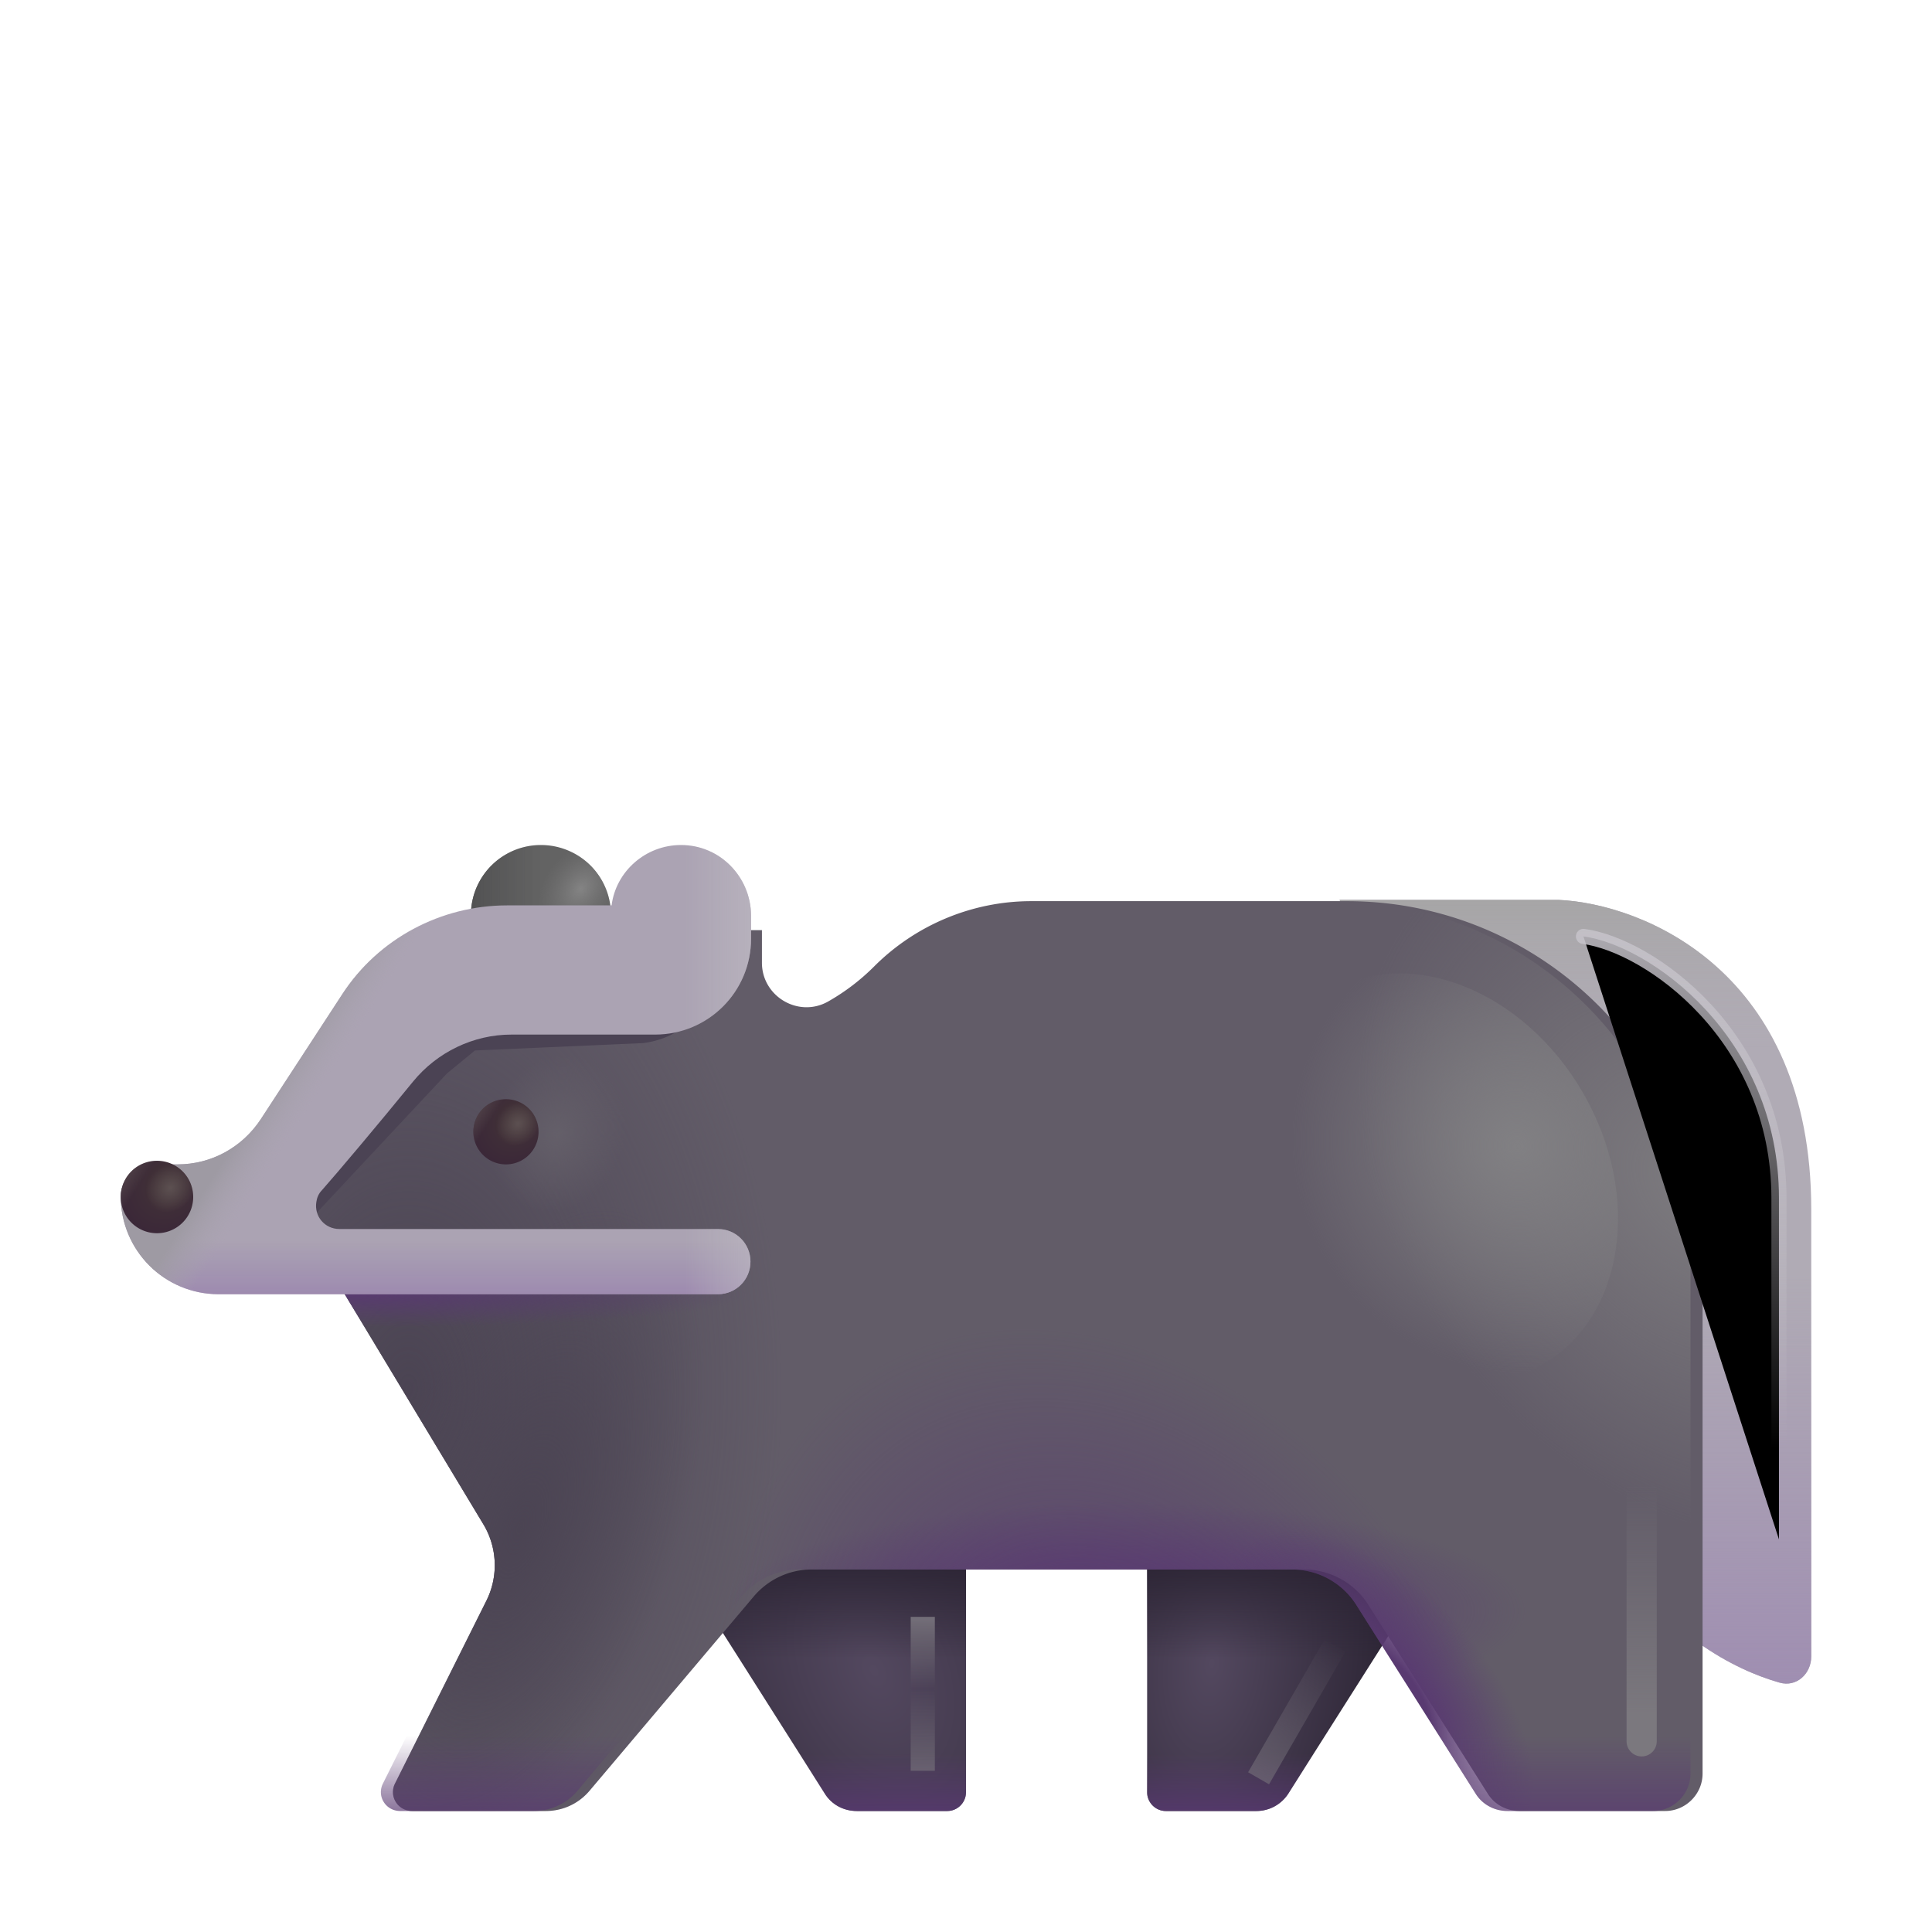 <svg width="100%" height="100%" viewBox="0 0 32 32" xmlns="http://www.w3.org/2000/svg"><path fill="#B0ABB5" d="M25.813 14.905h-3.625c1.083 2.896 3.512 9.112 4.562 10.813.826 1.337 1.965 1.937 2.727 2.152.278.079.523-.146.523-.434V20.03c0-3.95-2.792-5.063-4.187-5.125"/><path fill="url(#a)" d="M25.813 14.905h-3.625c1.083 2.896 3.512 9.112 4.562 10.813.826 1.337 1.965 1.937 2.727 2.152.278.079.523-.146.523-.434V20.03c0-3.95-2.792-5.063-4.187-5.125"/><path fill="url(#b)" d="M25.813 14.905h-3.625c1.083 2.896 3.512 9.112 4.562 10.813.826 1.337 1.965 1.937 2.727 2.152.278.079.523-.146.523-.434V20.03c0-3.95-2.792-5.063-4.187-5.125"/><path fill="url(#c)" d="m11.11 25.686 2.55 4.02c.11.18.31.29.53.29h1.5c.17 0 .31-.14.31-.31v-5.07z"/><path fill="url(#d)" d="m11.11 25.686 2.55 4.02c.11.18.31.29.53.29h1.5c.17 0 .31-.14.31-.31v-5.07z"/><path fill="url(#e)" d="m11.11 25.686 2.55 4.02c.11.18.31.29.53.29h1.5c.17 0 .31-.14.31-.31v-5.07z"/><path fill="url(#f)" d="m23.89 25.686-2.55 4.02a.63.63 0 0 1-.53.29h-1.5c-.17 0-.31-.14-.31-.31v-5.07z"/><path fill="url(#g)" d="m23.89 25.686-2.55 4.02a.63.63 0 0 1-.53.29h-1.5c-.17 0-.31-.14-.31-.31v-5.07z"/><path fill="url(#h)" d="m23.89 25.686-2.55 4.02a.63.63 0 0 1-.53.29h-1.5c-.17 0-.31-.14-.31-.31v-5.07z"/><path fill="#636363" d="M10.12 16.676H7.8v-1.52a1.16 1.16 0 0 1 2.32 0z"/><path fill="url(#i)" d="M10.12 16.676H7.8v-1.52a1.16 1.16 0 0 1 2.32 0z"/><path fill="url(#j)" d="M10.12 16.676H7.8v-1.52a1.16 1.16 0 0 1 2.32 0z"/><g filter="url(#k)"><path fill="#625C68" d="M16.88 14.926h5.23c3.25 0 5.89 2.64 5.89 5.9v8.55c0 .34-.28.62-.62.62h-2.41c-.22 0-.42-.11-.53-.29l-1.98-3.13c-.23-.36-.63-.58-1.06-.58h-8.16c-.36 0-.71.16-.95.44l-2.73 3.23c-.18.21-.44.33-.72.33H6.63c-.24 0-.39-.24-.29-.45l1.51-3.02c.21-.41.19-.9-.05-1.29l-2.32-3.85v-.96h-.2c-.25 0-.44-.22-.4-.47a.4.4 0 0 1 .1-.2c.24-.28.97-1.14 1.56-1.87.41-.51 1.04-.81 1.7-.81h1.04v-1.67h3.14v.54c0 .56.61.92 1.1.64.28-.16.53-.35.76-.58.69-.69 1.63-1.08 2.6-1.08"/><path fill="url(#l)" d="M16.88 14.926h5.23c3.25 0 5.89 2.64 5.89 5.9v8.55c0 .34-.28.62-.62.62h-2.41c-.22 0-.42-.11-.53-.29l-1.98-3.13c-.23-.36-.63-.58-1.06-.58h-8.16c-.36 0-.71.16-.95.44l-2.73 3.23c-.18.21-.44.33-.72.33H6.63c-.24 0-.39-.24-.29-.45l1.51-3.02c.21-.41.19-.9-.05-1.29l-2.32-3.85v-.96h-.2c-.25 0-.44-.22-.4-.47a.4.4 0 0 1 .1-.2c.24-.28.97-1.14 1.56-1.87.41-.51 1.04-.81 1.7-.81h1.04v-1.67h3.14v.54c0 .56.61.92 1.1.64.28-.16.53-.35.76-.58.69-.69 1.63-1.08 2.6-1.08"/><path fill="url(#m)" d="M16.88 14.926h5.23c3.25 0 5.89 2.64 5.89 5.9v8.55c0 .34-.28.62-.62.62h-2.41c-.22 0-.42-.11-.53-.29l-1.98-3.13c-.23-.36-.63-.58-1.06-.58h-8.16c-.36 0-.71.16-.95.44l-2.73 3.23c-.18.21-.44.33-.72.33H6.63c-.24 0-.39-.24-.29-.45l1.51-3.02c.21-.41.19-.9-.05-1.29l-2.32-3.85v-.96h-.2c-.25 0-.44-.22-.4-.47a.4.4 0 0 1 .1-.2c.24-.28.97-1.14 1.56-1.87.41-.51 1.04-.81 1.7-.81h1.04v-1.67h3.14v.54c0 .56.61.92 1.1.64.28-.16.53-.35.76-.58.69-.69 1.63-1.08 2.6-1.08"/><path fill="url(#n)" d="M16.88 14.926h5.23c3.25 0 5.89 2.64 5.89 5.9v8.55c0 .34-.28.62-.62.62h-2.41c-.22 0-.42-.11-.53-.29l-1.98-3.13c-.23-.36-.63-.58-1.06-.58h-8.16c-.36 0-.71.16-.95.44l-2.73 3.23c-.18.21-.44.33-.72.33H6.63c-.24 0-.39-.24-.29-.45l1.51-3.02c.21-.41.19-.9-.05-1.29l-2.32-3.85v-.96h-.2c-.25 0-.44-.22-.4-.47a.4.4 0 0 1 .1-.2c.24-.28.97-1.14 1.56-1.87.41-.51 1.04-.81 1.7-.81h1.04v-1.67h3.14v.54c0 .56.61.92 1.1.64.28-.16.53-.35.76-.58.69-.69 1.63-1.08 2.6-1.08"/><path fill="url(#o)" d="M16.88 14.926h5.23c3.25 0 5.89 2.64 5.89 5.9v8.55c0 .34-.28.62-.62.62h-2.41c-.22 0-.42-.11-.53-.29l-1.98-3.13c-.23-.36-.63-.58-1.06-.58h-8.16c-.36 0-.71.16-.95.44l-2.73 3.23c-.18.21-.44.33-.72.33H6.63c-.24 0-.39-.24-.29-.45l1.51-3.02c.21-.41.19-.9-.05-1.29l-2.32-3.85v-.96h-.2c-.25 0-.44-.22-.4-.47a.4.4 0 0 1 .1-.2c.24-.28.97-1.14 1.56-1.87.41-.51 1.04-.81 1.7-.81h1.04v-1.67h3.14v.54c0 .56.61.92 1.1.64.28-.16.53-.35.76-.58.69-.69 1.63-1.08 2.6-1.08"/></g><g filter="url(#p)"><path fill="#4B4354" d="m10.65 17.277-2.784.122-.462.38-2.407 2.574-.247-.654 1.677-3.035c.56-.858.733-1.37 1.758-1.37l2.401.83c.066-.522-.266-1.763.284-1.763.596 0 1.072.485 1.08 1.082v.363a1.48 1.48 0 0 1-1.3 1.471"/></g><path fill="url(#q)" d="M16.88 14.926h5.23c3.25 0 5.89 2.64 5.89 5.9v8.55c0 .34-.28.62-.62.62h-2.41c-.22 0-.42-.11-.53-.29l-1.98-3.13c-.23-.36-.63-.58-1.06-.58h-8.16c-.36 0-.71.16-.95.44l-2.73 3.23c-.18.21-.44.33-.72.33H6.63c-.24 0-.39-.24-.29-.45l1.51-3.02c.21-.41.19-.9-.05-1.29l-2.32-3.85v-.96h-.2c-.25 0-.44-.22-.4-.47a.4.4 0 0 1 .1-.2c.24-.28.97-1.14 1.56-1.87.41-.51 1.04-.81 1.7-.81h1.04v-1.67h3.14v.54c0 .56.61.92 1.1.64.28-.16.53-.35.76-.58.69-.69 1.63-1.08 2.6-1.08"/><path fill="url(#r)" d="M16.88 14.926h5.23c3.25 0 5.89 2.64 5.89 5.9v8.55c0 .34-.28.62-.62.62h-2.41c-.22 0-.42-.11-.53-.29l-1.98-3.13c-.23-.36-.63-.58-1.06-.58h-8.16c-.36 0-.71.16-.95.44l-2.73 3.23c-.18.21-.44.33-.72.33H6.63c-.24 0-.39-.24-.29-.45l1.51-3.02c.21-.41.19-.9-.05-1.29l-2.32-3.85v-.96h-.2c-.25 0-.44-.22-.4-.47a.4.4 0 0 1 .1-.2c.24-.28.97-1.14 1.56-1.87.41-.51 1.04-.81 1.7-.81h1.04v-1.67h3.14v.54c0 .56.61.92 1.1.64.28-.16.53-.35.76-.58.69-.69 1.63-1.08 2.6-1.08"/><path fill="url(#s)" d="M16.88 14.926h5.23c3.25 0 5.89 2.64 5.89 5.9v8.55c0 .34-.28.62-.62.62h-2.41c-.22 0-.42-.11-.53-.29l-1.98-3.13c-.23-.36-.63-.58-1.06-.58h-8.16c-.36 0-.71.16-.95.44l-2.73 3.23c-.18.21-.44.33-.72.33H6.63c-.24 0-.39-.24-.29-.45l1.51-3.02c.21-.41.19-.9-.05-1.29l-2.32-3.85v-.96h-.2c-.25 0-.44-.22-.4-.47a.4.4 0 0 1 .1-.2c.24-.28.97-1.14 1.56-1.87.41-.51 1.04-.81 1.7-.81h1.04v-1.67h3.14v.54c0 .56.61.92 1.1.64.28-.16.53-.35.76-.58.69-.69 1.63-1.08 2.6-1.08"/><path fill="url(#t)" d="M16.88 14.926h5.23c3.25 0 5.89 2.64 5.89 5.9v8.55c0 .34-.28.62-.62.62h-2.41c-.22 0-.42-.11-.53-.29l-1.98-3.13c-.23-.36-.63-.58-1.06-.58h-8.16c-.36 0-.71.16-.95.44l-2.73 3.23c-.18.21-.44.33-.72.33H6.63c-.24 0-.39-.24-.29-.45l1.51-3.02c.21-.41.19-.9-.05-1.29l-2.32-3.85v-.96h-.2c-.25 0-.44-.22-.4-.47a.4.4 0 0 1 .1-.2c.24-.28.97-1.14 1.56-1.87.41-.51 1.04-.81 1.7-.81h1.04v-1.67h3.14v.54c0 .56.61.92 1.1.64.28-.16.53-.35.76-.58.69-.69 1.63-1.08 2.6-1.08"/><path fill="url(#u)" d="M16.88 14.926h5.23c3.25 0 5.89 2.64 5.89 5.9v8.55c0 .34-.28.62-.62.62h-2.41c-.22 0-.42-.11-.53-.29l-1.98-3.13c-.23-.36-.63-.58-1.06-.58h-8.16c-.36 0-.71.16-.95.44l-2.73 3.23c-.18.21-.44.33-.72.33H6.63c-.24 0-.39-.24-.29-.45l1.51-3.02c.21-.41.19-.9-.05-1.29l-2.32-3.85v-.96h-.2c-.25 0-.44-.22-.4-.47a.4.4 0 0 1 .1-.2c.24-.28.97-1.14 1.56-1.87.41-.51 1.04-.81 1.7-.81h1.04v-1.67h3.14v.54c0 .56.61.92 1.1.64.28-.16.53-.35.76-.58.69-.69 1.63-1.08 2.6-1.08"/><path fill="url(#v)" d="M8.38 19.286a.54.54 0 1 0 0-1.08.54.54 0 0 0 0 1.08"/><path fill="url(#w)" d="M8.38 19.286a.54.54 0 1 0 0-1.08.54.54 0 0 0 0 1.08"/><path fill="url(#x)" d="M8.38 19.286a.54.54 0 1 0 0-1.08.54.54 0 0 0 0 1.08"/><path fill="#ABA3B3" d="M5.33 19.716c.24-.27.94-1.1 1.51-1.8.4-.49 1-.78 1.63-.78h2.38c.88 0 1.59-.71 1.59-1.59v-.39c-.01-.64-.52-1.16-1.16-1.16-.59 0-1.08.44-1.15 1H8.4c-1.1 0-2.13.55-2.73 1.47l-1.35 2.07c-.31.47-.82.75-1.38.75h-.4c-.3 0-.54.24-.54.53 0 .9.73 1.62 1.62 1.62h8.27c.3 0 .54-.24.54-.54s-.24-.54-.54-.54H5.62c-.24 0-.42-.21-.38-.45.01-.07.04-.14.09-.19"/><path fill="url(#y)" d="M5.33 19.716c.24-.27.94-1.1 1.51-1.8.4-.49 1-.78 1.63-.78h2.38c.88 0 1.59-.71 1.59-1.59v-.39c-.01-.64-.52-1.16-1.16-1.16-.59 0-1.08.44-1.15 1H8.4c-1.1 0-2.13.55-2.73 1.47l-1.35 2.07c-.31.47-.82.75-1.38.75h-.4c-.3 0-.54.24-.54.53 0 .9.73 1.62 1.62 1.62h8.27c.3 0 .54-.24.54-.54s-.24-.54-.54-.54H5.62c-.24 0-.42-.21-.38-.45.01-.07.04-.14.09-.19"/><path fill="url(#z)" d="M5.33 19.716c.24-.27.94-1.1 1.51-1.8.4-.49 1-.78 1.63-.78h2.38c.88 0 1.59-.71 1.59-1.59v-.39c-.01-.64-.52-1.16-1.16-1.16-.59 0-1.08.44-1.15 1H8.4c-1.1 0-2.13.55-2.73 1.47l-1.35 2.07c-.31.47-.82.75-1.38.75h-.4c-.3 0-.54.24-.54.53 0 .9.73 1.62 1.62 1.62h8.27c.3 0 .54-.24.54-.54s-.24-.54-.54-.54H5.62c-.24 0-.42-.21-.38-.45.01-.07.04-.14.09-.19"/><path fill="url(#A)" d="M5.33 19.716c.24-.27.94-1.1 1.51-1.8.4-.49 1-.78 1.63-.78h2.38c.88 0 1.59-.71 1.59-1.59v-.39c-.01-.64-.52-1.16-1.16-1.16-.59 0-1.08.44-1.15 1H8.4c-1.1 0-2.13.55-2.73 1.47l-1.35 2.07c-.31.47-.82.75-1.38.75h-.4c-.3 0-.54.24-.54.53 0 .9.73 1.62 1.62 1.62h8.27c.3 0 .54-.24.54-.54s-.24-.54-.54-.54H5.62c-.24 0-.42-.21-.38-.45.01-.07.04-.14.09-.19"/><path fill="url(#B)" d="M2.6 20.426a.6.6 0 1 0 0-1.2.6.6 0 0 0 0 1.2"/><path fill="url(#C)" d="M2.6 20.426a.6.6 0 1 0 0-1.2.6.6 0 0 0 0 1.2"/><path fill="url(#D)" d="M2.6 20.426a.6.6 0 1 0 0-1.2.6.6 0 0 0 0 1.2"/><g filter="url(#E)"><path stroke="url(#F)" stroke-width=".4" d="M15.284 29.33v-2.549"/></g><g filter="url(#G)"><path stroke="url(#H)" stroke-width=".4" d="m20.846 29.454 1.267-2.2"/></g><g filter="url(#I)"><ellipse cx="23.777" cy="19.512" fill="url(#J)" rx="2.821" ry="3.559" transform="rotate(-30 23.777 19.512)"/></g><g filter="url(#K)"><path stroke="url(#L)" stroke-linecap="round" stroke-width=".5" d="M27.191 28.842v-4.226"/></g><g filter="url(#M)"><path stroke="url(#N)" stroke-linecap="round" stroke-width=".25" d="M26.227 15.51c1.081.142 3.238 1.65 3.238 4.333v5.654"/></g><defs><linearGradient id="a" x1="29.054" x2="29.054" y1="28.414" y2="21.077" gradientUnits="userSpaceOnUse"><stop stop-color="#9E8CB1"/><stop offset="1" stop-color="#9E8CB1" stop-opacity="0"/></linearGradient><linearGradient id="b" x1="26.094" x2="26.094" y1="14.905" y2="17.516" gradientUnits="userSpaceOnUse"><stop stop-color="#A6A5A6"/><stop offset=".934" stop-color="#AEACAF" stop-opacity="0"/></linearGradient><linearGradient id="d" x1="13.555" x2="13.555" y1="27.482" y2="25.542" gradientUnits="userSpaceOnUse"><stop stop-color="#282130" stop-opacity="0"/><stop offset="1" stop-color="#282130"/></linearGradient><linearGradient id="e" x1="15.019" x2="15.019" y1="30.24" y2="29.053" gradientUnits="userSpaceOnUse"><stop stop-color="#583971"/><stop offset="1" stop-color="#583971" stop-opacity="0"/></linearGradient><linearGradient id="g" x1="21.445" x2="21.445" y1="27.482" y2="25.542" gradientUnits="userSpaceOnUse"><stop stop-color="#282130" stop-opacity="0"/><stop offset="1" stop-color="#282130"/></linearGradient><linearGradient id="h" x1="22.909" x2="22.909" y1="30.24" y2="29.053" gradientUnits="userSpaceOnUse"><stop stop-color="#583971"/><stop offset="1" stop-color="#583971" stop-opacity="0"/></linearGradient><linearGradient id="i" x1="7.8" x2="8.96" y1="15.336" y2="15.336" gradientUnits="userSpaceOnUse"><stop stop-color="#525253"/><stop offset="1" stop-color="#525253" stop-opacity="0"/></linearGradient><linearGradient id="t" x1="12.002" x2="12.002" y1="30.535" y2="28.75" gradientUnits="userSpaceOnUse"><stop stop-color="#593A71"/><stop offset="1" stop-color="#593A71" stop-opacity="0"/></linearGradient><linearGradient id="x" x1="8.274" x2="7.903" y1="18.322" y2="18.086" gradientUnits="userSpaceOnUse"><stop stop-color="#5C5051" stop-opacity="0"/><stop offset="1" stop-color="#5C5051"/></linearGradient><linearGradient id="y" x1="7.22" x2="7.22" y1="21.639" y2="20.537" gradientUnits="userSpaceOnUse"><stop stop-color="#9A85AF"/><stop offset="1" stop-color="#9A85AF" stop-opacity="0"/></linearGradient><linearGradient id="z" x1="13.17" x2="11.338" y1="15.816" y2="15.816" gradientUnits="userSpaceOnUse"><stop stop-color="#BEBAC2"/><stop offset="1" stop-color="#BEBAC2" stop-opacity="0"/></linearGradient><linearGradient id="A" x1="5.033" x2="5.641" y1="17.113" y2="17.499" gradientUnits="userSpaceOnUse"><stop stop-color="#9E9AA3"/><stop offset="1" stop-color="#A8A3AE" stop-opacity="0"/></linearGradient><linearGradient id="D" x1="2.482" x2="2.07" y1="19.355" y2="19.092" gradientUnits="userSpaceOnUse"><stop stop-color="#5C5051" stop-opacity="0"/><stop offset="1" stop-color="#5C5051"/></linearGradient><linearGradient id="F" x1="15.784" x2="15.784" y1="26.781" y2="29.892" gradientUnits="userSpaceOnUse"><stop stop-color="#746F79"/><stop offset=".384" stop-color="#746F79" stop-opacity="0"/><stop offset="1" stop-color="#746F79"/></linearGradient><linearGradient id="H" x1="22.751" x2="20.835" y1="27.512" y2="31.116" gradientUnits="userSpaceOnUse"><stop stop-color="#746F79" stop-opacity="0"/><stop offset="1" stop-color="#746F79"/></linearGradient><linearGradient id="L" x1="26.282" x2="26.282" y1="28.398" y2="24.616" gradientUnits="userSpaceOnUse"><stop stop-color="#7B787E"/><stop offset="1" stop-color="#7B787E" stop-opacity="0"/></linearGradient><linearGradient id="N" x1="27.686" x2="27.686" y1="14.189" y2="24.003" gradientUnits="userSpaceOnUse"><stop stop-color="#C6C3CA"/><stop offset="1" stop-color="#C6C3CA" stop-opacity="0"/></linearGradient><radialGradient id="c" cx="0" cy="0" r="1" gradientTransform="matrix(2.98 7.09 -4.522 1.9 14.48 27.67)" gradientUnits="userSpaceOnUse"><stop offset=".001" stop-color="#53485F"/><stop offset="1" stop-color="#282130"/></radialGradient><radialGradient id="f" cx="0" cy="0" r="1" gradientTransform="rotate(96.108 -2.345 22.795)scale(6.091 3.275)" gradientUnits="userSpaceOnUse"><stop offset=".001" stop-color="#53485F"/><stop offset="1" stop-color="#282130"/></radialGradient><radialGradient id="j" cx="0" cy="0" r="1" gradientTransform="rotate(127.25 1.16 9.747)scale(.841 .611)" gradientUnits="userSpaceOnUse"><stop stop-color="#848484"/><stop offset="1" stop-color="#757475" stop-opacity="0"/></radialGradient><radialGradient id="l" cx="0" cy="0" r="1" gradientTransform="matrix(6.236 0 0 9.505 6.528 22.997)" gradientUnits="userSpaceOnUse"><stop stop-color="#4B4453"/><stop offset="1" stop-color="#4B4453" stop-opacity="0"/></radialGradient><radialGradient id="m" cx="0" cy="0" r="1" gradientTransform="rotate(-71.056 21.935 6.767)scale(5.584 2.593)" gradientUnits="userSpaceOnUse"><stop stop-color="#4B4453"/><stop offset="1" stop-color="#4B4453" stop-opacity="0"/></radialGradient><radialGradient id="n" cx="0" cy="0" r="1" gradientTransform="rotate(17.605 -56.124 38.54)scale(1.11 1.322)" gradientUnits="userSpaceOnUse"><stop stop-color="#645F69"/><stop offset="1" stop-color="#645F69" stop-opacity="0"/></radialGradient><radialGradient id="o" cx="0" cy="0" r="1" gradientTransform="matrix(8.181 .035 -.003 .676 5.268 21.41)" gradientUnits="userSpaceOnUse"><stop stop-color="#593A71"/><stop offset=".844" stop-color="#593A71" stop-opacity="0"/></radialGradient><radialGradient id="q" cx="0" cy="0" r="1" gradientTransform="matrix(0 -1.867 6.896 0 18.65 26.68)" gradientUnits="userSpaceOnUse"><stop offset=".182" stop-color="#593A71"/><stop offset=".966" stop-color="#593A71" stop-opacity="0"/></radialGradient><radialGradient id="r" cx="0" cy="0" r="1" gradientTransform="rotate(-123.064 17.278 9.643)scale(7.928 5.986)" gradientUnits="userSpaceOnUse"><stop stop-color="#593A71"/><stop offset="1" stop-color="#593A71" stop-opacity="0"/></radialGradient><radialGradient id="s" cx="0" cy="0" r="1" gradientTransform="rotate(-41.951 48.035 -15.732)scale(2.345 4.325)" gradientUnits="userSpaceOnUse"><stop offset=".251" stop-color="#593A71"/><stop offset=".764" stop-color="#593A71" stop-opacity="0"/></radialGradient><radialGradient id="u" cx="0" cy="0" r="1" gradientTransform="matrix(-4.45 3.571 -4.799 -5.981 28 19.57)" gradientUnits="userSpaceOnUse"><stop stop-color="#7C7A7E"/><stop offset=".841" stop-color="#7C7A7E" stop-opacity="0"/></radialGradient><radialGradient id="v" cx="0" cy="0" r="1" gradientTransform="matrix(-.439 .608 -.542 -.391 8.54 18.573)" gradientUnits="userSpaceOnUse"><stop offset=".006" stop-color="#433437"/><stop offset="1" stop-color="#3B2838"/></radialGradient><radialGradient id="w" cx="0" cy="0" r="1" gradientTransform="rotate(137.643 .685 10.968)scale(.388 .342)" gradientUnits="userSpaceOnUse"><stop stop-color="#5C5051"/><stop offset="1" stop-color="#5C5051" stop-opacity="0"/></radialGradient><radialGradient id="B" cx="0" cy="0" r="1" gradientTransform="rotate(125.838 -3.63 10.527)scale(.833 .742)" gradientUnits="userSpaceOnUse"><stop offset=".006" stop-color="#433437"/><stop offset="1" stop-color="#3B2838"/></radialGradient><radialGradient id="C" cx="0" cy="0" r="1" gradientTransform="rotate(137.643 -2.4 10.385)scale(.431 .379)" gradientUnits="userSpaceOnUse"><stop stop-color="#5C5051"/><stop offset="1" stop-color="#5C5051" stop-opacity="0"/></radialGradient><radialGradient id="J" cx="0" cy="0" r="1" gradientTransform="matrix(-3.662 .501 -.517 -3.782 25.218 19.733)" gradientUnits="userSpaceOnUse"><stop stop-color="#818083"/><stop offset="1" stop-color="#818083" stop-opacity="0"/></radialGradient><filter id="k" width="23.325" height="15.07" x="4.875" y="14.926" color-interpolation-filters="sRGB" filterUnits="userSpaceOnUse"><feFlood flood-opacity="0" result="BackgroundImageFix"/><feBlend in="SourceGraphic" in2="BackgroundImageFix" result="shape"/><feColorMatrix in="SourceAlpha" result="hardAlpha" values="0 0 0 0 0 0 0 0 0 0 0 0 0 0 0 0 0 0 127 0"/><feOffset dx=".2"/><feGaussianBlur stdDeviation=".35"/><feComposite in2="hardAlpha" k2="-1" k3="1" operator="arithmetic"/><feColorMatrix values="0 0 0 0 0.561 0 0 0 0 0.549 0 0 0 0 0.573 0 0 0 1 0"/><feBlend in2="shape" result="effect1_innerShadow_28327_4509"/></filter><filter id="p" width="8.201" height="6.992" x="4.25" y="13.861" color-interpolation-filters="sRGB" filterUnits="userSpaceOnUse"><feFlood flood-opacity="0" result="BackgroundImageFix"/><feBlend in="SourceGraphic" in2="BackgroundImageFix" result="shape"/><feGaussianBlur result="effect1_foregroundBlur_28327_4509" stdDeviation=".25"/></filter><filter id="E" width="1.6" height="3.75" x="14.484" y="26.181" color-interpolation-filters="sRGB" filterUnits="userSpaceOnUse"><feFlood flood-opacity="0" result="BackgroundImageFix"/><feBlend in="SourceGraphic" in2="BackgroundImageFix" result="shape"/><feGaussianBlur result="effect1_foregroundBlur_28327_4509" stdDeviation=".3"/></filter><filter id="G" width="2.814" height="3.599" x="20.072" y="26.555" color-interpolation-filters="sRGB" filterUnits="userSpaceOnUse"><feFlood flood-opacity="0" result="BackgroundImageFix"/><feBlend in="SourceGraphic" in2="BackgroundImageFix" result="shape"/><feGaussianBlur result="effect1_foregroundBlur_28327_4509" stdDeviation=".3"/></filter><filter id="I" width="10.045" height="10.781" x="18.755" y="14.122" color-interpolation-filters="sRGB" filterUnits="userSpaceOnUse"><feFlood flood-opacity="0" result="BackgroundImageFix"/><feBlend in="SourceGraphic" in2="BackgroundImageFix" result="shape"/><feGaussianBlur result="effect1_foregroundBlur_28327_4509" stdDeviation="1"/></filter><filter id="K" width="2" height="6.226" x="26.191" y="23.616" color-interpolation-filters="sRGB" filterUnits="userSpaceOnUse"><feFlood flood-opacity="0" result="BackgroundImageFix"/><feBlend in="SourceGraphic" in2="BackgroundImageFix" result="shape"/><feGaussianBlur result="effect1_foregroundBlur_28327_4509" stdDeviation=".375"/></filter><filter id="M" width="4.488" height="11.237" x="25.602" y="14.885" color-interpolation-filters="sRGB" filterUnits="userSpaceOnUse"><feFlood flood-opacity="0" result="BackgroundImageFix"/><feBlend in="SourceGraphic" in2="BackgroundImageFix" result="shape"/><feGaussianBlur result="effect1_foregroundBlur_28327_4509" stdDeviation=".25"/></filter></defs></svg>